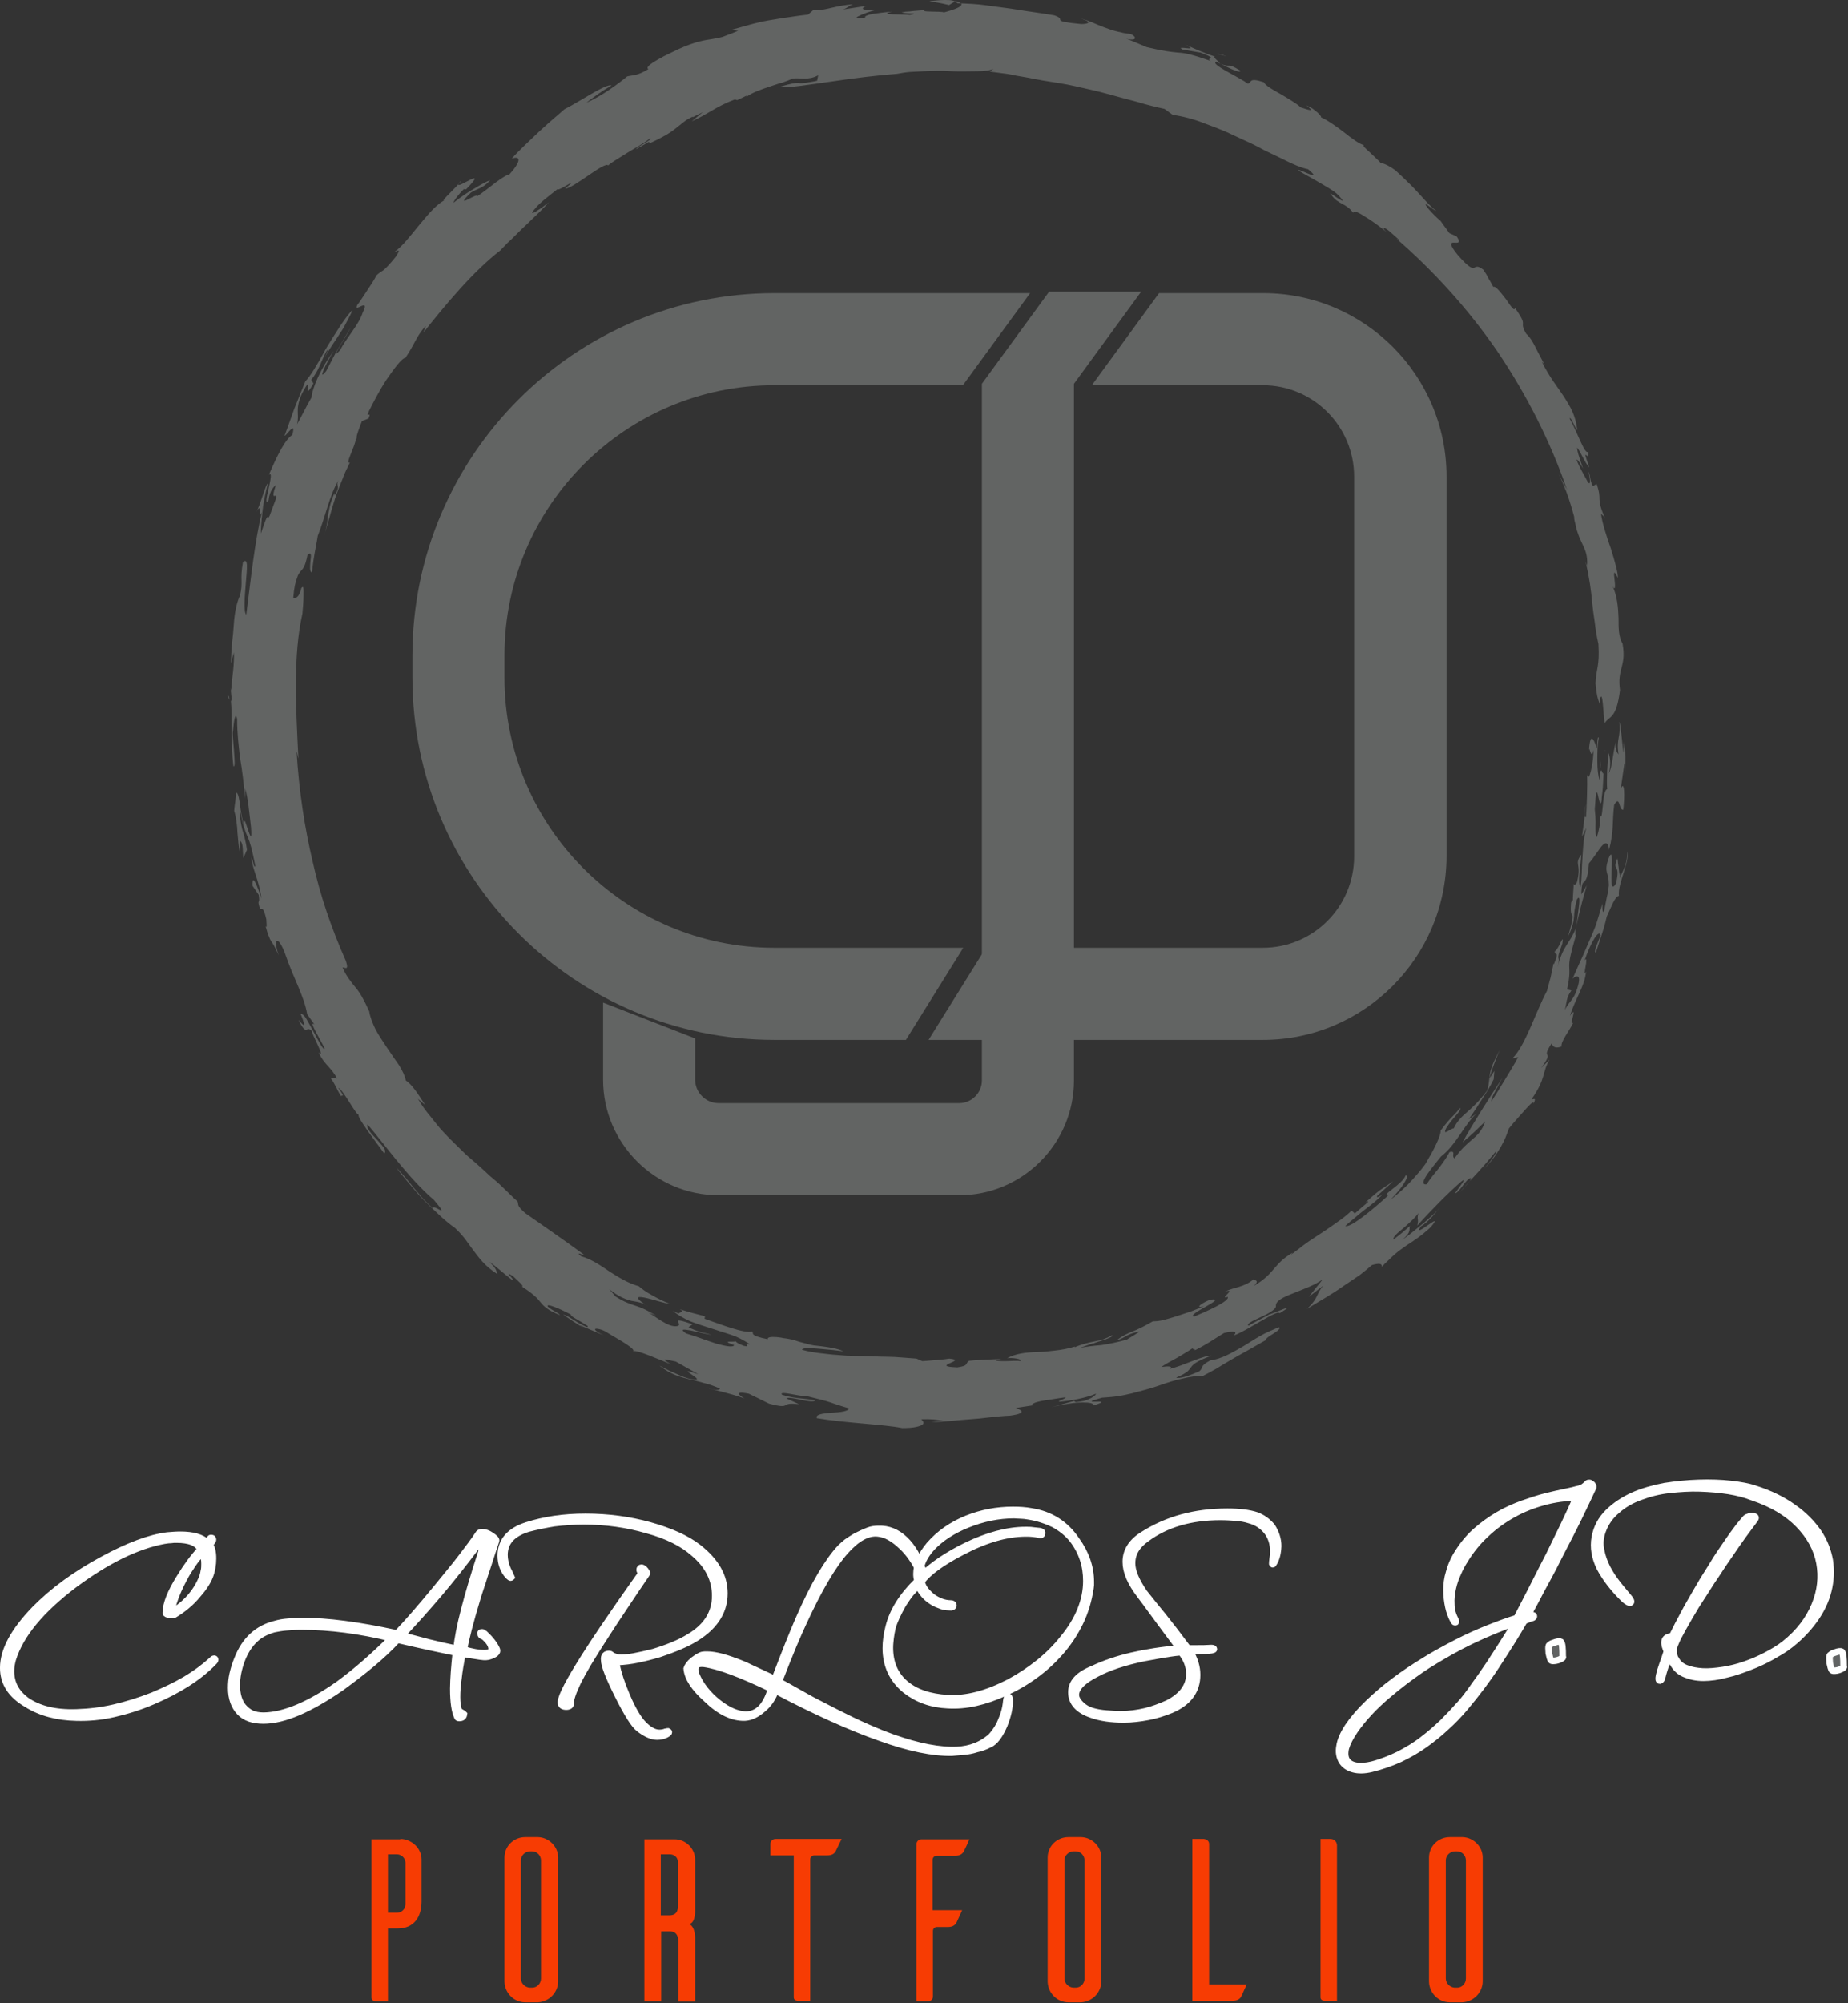 <?xml version="1.0" encoding="utf-8"?>
<!-- Generator: Adobe Illustrator 18.1.0, SVG Export Plug-In . SVG Version: 6.00 Build 0)  -->
<svg version="1.1" xmlns="http://www.w3.org/2000/svg" xmlns:xlink="http://www.w3.org/1999/xlink" x="0px" y="0px"
	 viewBox="0 0 505.9 548" enable-background="new 0 0 505.9 548" xml:space="preserve">
<rect x="0" y="0" width="505.9" height="548" fill="#333333" stroke="none"/>
<g id="bg" display="none">
	<rect x="-234.6" y="-8.3" display="inline" fill="#424242" width="960" height="651.3"/>
</g>
<g id="circulo">
	<g>
		<path fill="#626463" d="M438.2,208l-0.2,2.9C438.1,210.6,438.2,209.8,438.2,208z"/>
		<path fill="#626463" d="M439.4,205.5c0-0.1,0-0.2,0-0.2C439.3,205.3,439.3,205.3,439.4,205.5z"/>
		<path fill="#626463" d="M333.2,14.7c1.1,0.3,2.1,0.6,2.6,0.7C334.2,14.8,333.5,14.7,333.2,14.7z"/>
		<path fill="#626463" d="M166.5,44.8c0-0.1,0-0.2,0-0.3C166.3,44.7,166.3,44.8,166.5,44.8z"/>
		<path fill="#626463" d="M433.6,241.1c0.1-0.4,0.2-0.9,0.4-1.3C433.8,239.5,433.5,240.7,433.6,241.1z"/>
		<path fill="#626463" d="M373.8,38.8c0.2,0,0.3,0,0.5,0C374,38.8,373.9,38.8,373.8,38.8z"/>
		<path fill="#626463" d="M378.6,325.7c-0.2,0.3-0.5,0.6-0.8,0.9C378.1,326.3,378.4,326,378.6,325.7z"/>
		<path fill="#626463" d="M126.2,49.4c-0.4,0.5-0.6,0.8-0.7,1C126,49.9,126.3,49.4,126.2,49.4z"/>
		<path fill="#626463" d="M127.6,51.8c6.5-6.7-2.6,0.1-2.1-1.4c-1.7,1.9-5.6,5.4-3.4,4.2c-1.2,0.5-2.4,1.5-3.6,2.7
			c-1.2,1.2-2.4,2.7-3.6,4.1c-2.4,2.9-4.7,6-6.9,7.5c0,0.3,2.4-1.7,0.3,1.4c-1.7,2.1-2.6,3-3.3,3.6c-0.7,0.5-1.2,0.7-2,1.5
			c-0.3,0.8-1.7,2.9-2.9,4.7c-1.2,1.8-2.2,3.4-2.1,3c-1.8,3.2,3.6-2.2,1.3,2.4c-1.1,3.4-4.3,6.7-6.2,10.3c-3.3,3.6,2.1-4.3,2.9-6.2
			c0,0-1.7,2.9-3.5,5.9c-0.9,1.5-1.6,3-2.2,4.1c-0.6,1.1-1,1.9-1,1.9c-2.5,3.2-0.1-2.1,2.1-5.5c-1.7,2.2-3.3,4.9-4.4,7.3
			c-1.1,2.4-1.7,4.5-1.7,5.4c-1.7,2.9-2.4,4.6-4,7.4c0.4-1.6,0.2-2.5,0.2-3.6c0-1.1,0.1-2.4,1.1-4.7c3.9-7.4-0.3,3.3,3.2-2.9l-0.6-1
			c2-2.4,2.6-4.8,4.1-7.7c1.1-1.5,0.1,0.5-0.4,1.6c1.4-2.6,3-4.7,4.3-6.8c0.7-1,1.3-2.1,1.8-3.1c0.5-1,1.1-2,1.5-3.1
			c-0.7,0.7-1.4,1.6-2,2.4c-0.6,0.9-1.3,1.8-1.9,2.8c-1.2,1.9-2.5,3.9-3.6,5.8c-2.1,3.9-4.1,7.2-5.4,8.5c0,0-1.5,3.7-3,7.4
			c-1.3,3.7-2.7,7.5-2.7,7.5c0.4,0.2,3.3-4.5,2.1-0.2c-1.9,1.2-4,5.3-6.4,10.9c1.9-1.7-2.1,9.5-0.1,7c0.3-2.9,1.7-3.9,2-4.2
			c-1.8,5.5,0.8,1.1-0.1,4.1c-0.9,2.5-1.4,3.7-1.6,4.3c-0.3,0.6-0.3,0.5-0.4,0.4c-0.2-0.2-0.4-0.4-2,4.5c0-1.1,0.1-3.1,0.4-5.6
			c0.2-2.4,0.8-5.3,1.5-8.1c-0.6,0.2-1.9,5.5-3.1,7.7c1.6-3.1,0.5,2.7,1.5,0c-2,8.3-3,18.1-4.3,28.2c-0.8-0.9-0.4-5.2-0.1-8.9
			c0.3-3.7,0.7-6.9-0.8-5.5c-0.9,5,0.1,5.2-0.8,9.1c-0.8,1.6-1.5,4.5-1.7,7.9c-0.1,1.7-0.3,3.5-0.5,5.3c-0.2,1.8-0.2,3.6-0.3,5.4
			l0.8-3c0.1,1.3,0,3.2-0.2,5.1c-0.2,1.9-0.5,3.9-0.5,5.4l-0.2-0.8l0.3,3c-0.1,0.5-0.1,0.6-0.2,0.6c0.4,3.3-0.1,11.7,0.7,17.9
			c0.5,0,0.3-1.6,0.2-3.5c-0.1-1.9-0.4-4.2-0.4-5.7c0.1-0.4,0.2-2.1,0.4-3.3c0.2-1.2,0.5-1.9,0.8-0.5c0,3.9,0.4,7.2,0.8,10.6
			c0.6,3.4,1,6.9,1.4,11.2c0,0,0-0.7,0-1.4c0-0.7,0-1.4,0-1.4c0.8,2.7,1.1,6.4,1.6,10.6c0.3,3.8-0.2,2.5-0.8,0.8
			c-0.6-1.7-1.1-3.8-1.1-1.5c-1.2-2.9-1-8.1-2.1-8.8c0,0-0.1,0.3-0.1,0.8c-0.1,0.5-0.1,1.1-0.2,1.7c-0.2,1.2-0.3,2.5-0.3,2.5
			c0.6,2,0.8,4.1,0.9,6.1c0.2,2,0.3,3.8,0.6,5.2l0-3.1c1.1,0.4,0.8,3.3,1,4.8l1-2.3c-0.3-2.2-0.8-4-1.3-5.6
			c-0.4-1.7-0.7-3.2-0.5-4.8c0.7,3.8,1.3,5.3,2,6.9c0.7,1.6,1.2,3.4,2.1,8c-0.5,0.5-0.6-1.7-1.1-2.6c0.1,1.6,0.6,3.2,1.2,5
			c0.6,1.8,1.2,3.8,1.6,6.4c-1-2.8-2.6-7.4-2.5-3.5l1.7,2.5c0.4,2.4-0.2,1.5,0,2.5c0.7,3.3,0.9-1,2.1,4.2c0,0.8,0.3,2.6-0.2,1.9
			c0.4,1.5,0.7,2.4,1,3c0.2,0.6,0.4,0.9,0.6,1.2c0.4,0.6,0.8,1.1,2,3.8c-1.7-4.9-0.2-5.6,1.7-0.6c2.4,7.1,5.2,11.5,6.1,16.7l2,2.8
			c-1.9-1.5,1.8,4.4,2.8,6.6c-0.3,0.6-1.6-1.9-3-4.5c-0.7-1.3-1.4-2.6-2-3.6c-0.6-1-1.2-1.5-1.6-1.4c1.9,4.6,0.5,2.9-0.6,1.6
			c2.4,4.9,2,1.3,3.7,3.1c-0.4,0.2,4.1,8.2,1.8,5.8c1,2.1,2,3.1,2.8,4c0.8,0.9,1.5,1.7,2.3,3.2c-0.6-0.2-1.4-0.4-1.7,0.1
			c0.3,0.1,0.8,1.1,1.4,2.2c0.5,1.1,1.2,2.3,1.4,2.6c-0.2-0.8,1.6,0.9-0.8-2.4c1.3,0.4,5.1,7.9,5.6,7.3c-0.3,0.5,0.9,2.2,2.4,4.4
			c0.8,1.1,1.6,2.2,2.4,3.3c0.8,1.1,1.6,2.1,2.2,3c0.8-0.9-0.6-2.2-2-3.8c-1.4-1.5-3-3.1-2.6-4.2c3.7,4.2,11.3,14.9,18.2,20.7
			c5,5.9-0.6,0.6-0.2,2.4c-1.3-1.2-2.3-2.3-3.2-3.2c-0.8-1-1.5-1.8-2.2-2.6c-1.3-1.7-2.6-3.2-4.7-5.5c0.9,1.4,2.3,2.9,3.6,4.5
			c1.4,1.6,2.7,3.3,4.3,4.8c3,3,6,5.8,8.1,7.2c2.7,2.5,3.7,4.4,5.1,6.2c0.7,0.9,1.4,1.9,2.4,3c1,1.1,2.3,2.3,4.2,3.5
			c-0.5-1.3-0.2-1.3-2.2-3.4c1.9,1.4,4,3.3,6.1,4.9c1.5,0.6-2.8-2.9,0.3-1c1,1,3.3,2.9,2.5,2.9l-0.5-0.3c3.7,2.3,4.7,3.5,5.6,4.6
			c0.9,1.1,1.8,2.1,5.3,3.5c-0.3-0.6-1.9-1.1-3.3-2.3c-0.8-1.2,3.4,0.6,6.4,2.2c-0.8,0.1,2.4,1.7,4.4,3c0.5,0.8-0.9,0.1-2.5-0.8
			c-1.6-1-3.4-2.2-4.1-2.2c0,0,1.4,0.9,2.7,1.8c1.4,0.9,2.8,1.8,2.8,1.8l-1.1-0.8l6.6,2.8c-4.4-2.2-1.5-2.1,0.4-1.1
			c2.1,1.3,4.3,2.5,5.8,3.5c1.5,1,2.3,1.7,1.9,2c0.9-0.5,6.5,2,10.5,3.6c-4.2-2.3-0.2-1,1.2-0.8l6.2,3.5c-7.1-2.5,1.2,1.4-0.7,1.4
			c-1.2,0.1-2.8-0.4-4.6-1.2c-0.9-0.4-1.8-0.8-2.7-1.2c-0.9-0.5-1.8-0.9-2.7-1.4c3.2,2.5,5.9,3.2,8.4,3.8c1.3,0.3,2.5,0.6,3.9,1
			c1.3,0.3,2.7,0.8,4.3,1.5c-0.1,0.4-0.9,0.7-3.7-0.3c0.5,0.3,2.1,0.6,4,1.1c1.9,0.5,4.2,1.1,6.4,1.9c-1.1-0.6-3.3-2.2,1.2-1.3
			l5.5,2.7c6.7,1.8,2.6-0.6,8.3,0.2l-3.5-1.6c0.4-0.4,2.3,0,4.1,0.4c1.8,0.4,3.6,0.6,3.8,0.1c-3.5-0.6-5.5-0.4-9.1-1.5
			c-1.1-1.3,4.7,0.5,6.9,0.4c3.7,0.9,5.2,1.3,6.4,1.7c1.2,0.4,2.2,0.8,5,1.6c0,0.8-2.4,1.1-4.7,1.2c-2.3,0.2-4.5,0.4-4.1,1.5
			c7.5,1.3,18.5,1.7,23.4,2.7c1.7,0,2.9-0.1,3.8-0.3c0.9-0.2,1.4-0.4,1.7-0.6c0.6-0.5,0.2-1-0.3-1.5c2.8-0.1,4.1,0.1,5.9,0.4
			l-3.2,0.4c4.2-0.1,7.4-0.6,10.7-0.8c0.8-0.1,1.7-0.1,2.5-0.2c0.8-0.1,1.7-0.2,2.6-0.3c1.8-0.2,3.7-0.4,5.9-0.5
			c4.9-0.7,2.8-1.6,1.5-2.1l5.2-0.8l-0.8-0.1c0.5-0.6,1.9-0.9,3.7-1.2c1.7-0.2,3.7-0.6,5.5-0.8c0.1,0.4-2,0.9-1.8,1.2
			c3.1-0.2,7.7-1.1,10.1-2.2c0.1,0.2-0.4,0.7-1.3,1.2c-0.5,0.2-1,0.5-1.7,0.7c-0.7,0.2-1.5,0.3-2.4,0.4c-0.4,0-0.2-0.2-0.6-0.3
			l-6.1,1.7c3.5-0.9,6.4-1.3,8.4-1.3c2,0,3.1,0.2,3.1,0.8c7-2.2-6,0.2,2.3-2.1c1.4-0.1,2.9-0.2,4.2-0.4c1.4-0.2,2.7-0.5,4-0.8
			c2.6-0.7,5.1-1.3,7.3-2.1c2.3-0.8,4.4-1.5,6.4-1.9c2-0.5,3.8-0.8,5.6-0.7c1.2-0.6,2.4-1.3,3.7-2c1.3-0.8,2.6-1.6,4-2.4
			c1.4-0.8,2.9-1.7,4.6-2.6c1.6-0.9,3.3-1.9,5.1-2.9c-0.2-0.4,1-1.1,2.1-1.8c1.1-0.7,2-1.4,1.4-1.7c-1.8,0.8-3.6,1.5-5.1,2.4
			c-1.6,0.9-3.1,1.9-4.6,2.8c-3,1.7-5.9,3.5-9.1,3.9c-3.1,1.7-1.7,1.9-3,3c-1.4,0.6-2.9,1.2-4,1.5c-1.2,0.3-2,0.4-2.3,0.2
			c1.7-0.7,2.6-1.3,3.1-1.7c0.5-0.5,0.7-0.8,1-1.2c0.5-0.7,1.3-1.5,5.5-3.1c-0.7-0.1-2.7,0.5-5,1.4c-1.1,0.4-2.3,0.9-3.4,1.3
			c-1.1,0.4-2.1,0.7-2.9,0.9c0.8-0.7-0.3-0.8-2.4-0.5c1-0.7,2.6-1.6,4.3-2.5c1.7-1,3.4-2,4.5-2.8c-0.7,0.7,1,0.3,0.3,0.8
			c0,0,0.5-0.3,1.3-0.7c0.8-0.4,1.8-1,2.8-1.6c2-1.3,4-2.5,4-2.5c2.8-0.7,3.8-0.4,2.6,0.7c2.4-0.9,5.4-2.8,7.9-4.2
			c2.5-1.4,4.4-2.5,4.7-1.9c5.7-3.5-2.2,0.4-2.9,0.3l0.5-0.3c0,0-0.4,0.2-0.9,0.6c-0.6,0.3-1.4,0.7-2.1,1.1
			c-1.6,0.8-3.1,1.7-3.1,1.7c-0.7-0.5,1.1-1.3,3.2-2.3c2.1-0.9,4.2-2.1,4.3-3c-0.2-1.5,2-2.5,4.8-3.6c2.7-1.1,6.1-2.3,8-3.8
			c0,0-0.2,0.3-0.6,0.8c-0.3,0.4-0.8,1-1.3,1.6c-0.9,1.2-1.9,2.4-1.9,2.4l4-3.1c-2,2.2-1.2,3.3-4.5,6.4c3-1.9,6.7-3.9,9.9-6.2
			c1.6-1.1,3.2-2.1,4.6-3.1c1.3-1,2.5-2,3.3-2.7c1.8-0.5,2.8-0.5,2.7,0.5c0.6-0.7,1.2-1.3,1.8-1.8c0.6-0.6,1.1-1.1,1.7-1.6
			c1.1-1,2.2-1.7,3.3-2.5c2.2-1.4,4.4-2.9,6.6-5c4.2-5-5.4,3.7-2.7-0.2c1.8-1,4.1-3.7,5.1-5.1c-0.5,0.9-2.2,2.3-4.1,4
			c-2,1.6-4.2,3.5-6.1,4.8c2.7-2.3,1.7-2.8,2.1-3.8c0,0-1.1,1-2.2,1.9c-1.1,0.9-2.3,1.8-2.3,1.8c-0.3-0.6,1.1-1.8,2.7-3.1
			c1.6-1.4,3.3-2.9,4.1-4.1c-0.5,2,0.2,1.4-0.3,3.4c3.4-3.8,8.7-9.2,12-12c2-1.6-0.9,2-1.7,3.2c1.4-0.3,3-4.1,4.4-4.2
			c0,1-2,2.4-3,3.9c0,0,0.2-0.2,0.4-0.5c0.3-0.3,0.7-0.7,1.1-1.3c0.9-1,2.2-2.4,3.5-3.8c1.3-1.4,2.5-2.8,3.4-3.9
			c0.9-1.1,1.5-1.8,1.5-1.8c0.3,0.3-1.8,3.3-3.5,5c1.7-1.6,2.9-3.1,4-4.9c0.6-0.9,1.1-1.8,1.6-2.8c0.5-1,0.9-2.2,1.4-3.5
			c1.6-2,3.5-4,4.8-5.5c1.3-1.4,2.1-2.1,1.9-1.2c1-2.1-0.2-1-0.5-1.3c4-5.7,2.8-7.2,4.9-10.8l-2.3,2.3c2-2.7,1.9-3.2,1.7-3.6
			c-0.2-0.4-0.4-0.7,1.2-3.2c0.3,1.3,1.4,1.4,2.7,0.9c-0.3-1.3,2.1-4.2,3.2-6.5c-1.4,1.1,1.5-5.3-0.9-1.9c0.9-2.8,1.9-4.7,2.7-6.5
			c0.8-1.8,1.5-3.4,1.7-5.6c-1.2,2.4,1-5-0.4-3c1.8-5.3,4-8.7,4.4-6.9c-0.7,1.8-2.1,4.7-1.3,4.7c0,0,0.8-2.5,1.6-4.9
			c0.4-1.2,0.8-2.5,1-3.4c0.2-0.9,0.4-1.6,0.4-1.6c1.1-2.3,2.2-5.5,3.3-5.6c-0.2-1.8,0.6-4.1,1.3-6.4c0.3-1.1,0.7-2.2,0.9-3.2
			c0.2-1,0.2-1.9,0-2.6c0.3,3.7-1.6,6.1-2,7.4l0.2-1.6c-0.1,0.2-0.1,0.5-0.2,0.8c0,0-0.2-1.2-0.3-2.4c-0.1-0.6-0.2-1.2-0.2-1.6
			c-0.1-0.4-0.1-0.7-0.1-0.7c-1.6,4,1,1-0.4,6.9c-1.4,2.4-1.3-0.7-1.2-3.6c0.2-2.9,0.2-5.9-0.8-3.3c-1.5,4.2,0.2,3.7,0,7.4l0.2-0.9
			c0,0-0.1,0.5-0.2,1.3c-0.1,0.8-0.2,1.8-0.5,2.8c-0.4,2-0.8,4.1-0.8,4.1c-0.6,0.2-0.4-2.3-0.4-2.3c-0.7,2.4-1.3,4.3-1.8,5.9
			c-0.6,1.6-1.2,3-1.8,4.3c-0.6,1.4-1.2,2.8-1.9,4.4c-0.8,1.6-1.6,3.6-2.7,6c0.5-0.6,2.8-2,1.3,2.6c-1,3.3-2.1,3.3-3.4,5.9
			c0.5-1.7,0.3-3.4,1.8-5.3l-1.2-0.3c0.9-4,0.6-5.1,0.6-6.5c0-1.4,0.3-3,1.8-8.2c-0.3-0.4,0-2.4,0.7-5.1c0.6-2.7,1.5-5.9,2.3-8.7
			c0,0-0.3,0.6-0.7,1.3c-0.4,0.6-0.8,1.2-0.8,1.2c0.1-3,0.4-3.3,0.9-3.6c0.4-0.4,0.9-1,1.2-4.9c0.6-0.7,1.2-1.5,1.8-2.4
			c0.6-0.8,1.1-1.6,1.6-2.2c1-1.2,1.9-1.4,2.1,0.9c0.7-2.7,0.9-4.6,1-6.3c0.1-1.8,0.1-3.5,0.4-6c1.7-2.9,1.2,1.7,2.5,1.3
			c0.2-1.8,0.3-3.9,0.2-5.2c-0.1-1.3-0.4-1.8-0.9-0.5l1-6.9c0.3-0.2,0.1,2.3,0,3.3c0.2-1.3,0.3-3.3,0.3-5.1
			c-0.1-1.8-0.4-3.5-0.6-4.3c0.1,0.6,0.2,2.3,0,3.1c-0.3-2.9-0.8-8.1-1.1-8.4c0.5,4.2-0.9,4.5-0.2,8.9c-0.3-0.4-1-1.2-0.8-3.4
			c-0.8,3.6-1,7.2-1.9,8.6c0.9-3,0.1-5,0-5.6c-0.4,2.7-0.6,8-0.4,9.9c-1.5,0.2-1.1,10.5-2.1,6.7c0.2,0.3,0.2,1.4,0.1,2.8
			c-0.2,1.3-0.5,2.8-0.9,3.7c-0.3-0.1-0.3-1.5-0.3-3.1c0.1-1.6-0.1-3.5-0.2-4.6c0.6-10.4,1,0.3,1.8-2c0,0,0.1-0.5,0.1-1.2
			c0.1-0.7,0.2-1.7,0.3-2.7c0.1-2,0.2-4,0.2-4c-0.3,0.8-0.8-3.2-1.1,1.9c-0.4-1.2-0.6-3.1-0.6-5.2c0-2.1,0-4.3,0.4-6.3
			c-0.4-0.9-0.4,2-0.5,2.9c-0.4-1-1.8-5.9-2.2,0.5c0.1-1.8,0.6,3.1,1.2-0.1c0.1,1.3-0.2,3.7-0.6,5.4c-0.4,1.7-0.8,2.7-1.1,1.3
			c0.1,3.1-0.1,9-0.3,11.6c-0.7,0.6,0-2.2-0.1-3.5c0,0-0.2,2.2-0.4,4.5c-0.3,2.2-0.6,4.4-0.6,4.4l1.2-2.4c-0.9,3.2-0.9,5.9-1.1,8.5
			c-0.2,2.6-0.1,5-0.5,7.7c-0.9-1,0-5.3,0.2-8.9c-2.1,2.9,0.2,2.3-1.2,7.6c-0.4,0.7-0.7,0.8-0.9,0.4c0,0,0,0.3,0,0.7
			c0,0.4-0.1,1-0.1,1.5c-0.1,1.1-0.1,2.2-0.1,2.2c-0.5,1.2-0.5,0.4-0.4-0.1c-0.4,3.8,0,3.9,0.2,4.2c0.2,0.4,0.3,1-1.1,5.9
			c1.3-2.8,1.5-4.1,1.6-5.3c0.1-1.2,0.1-2.3,0.8-4.8c0.8-1.3,0.8,0.2,0.5,2.3c-0.1,1-0.3,2.2-0.4,3.2c-0.2,1-0.3,1.8-0.3,2.2
			c-1.9,4.7-3.6,4.7-5.1,10.9c1.1-4.4-0.9-0.5,1.3-6.5c0.6-3.5-1,1.6-2,2c-0.4,1.6,1.5-0.6-0.3,3.6l-0.1-0.2c0,0-0.4,1.9-0.8,3.8
			c-0.5,1.9-1,3.7-1,3.7c-3.3,6.2-5.9,15-9.5,18.5l1.6-0.4c-1,2-2.5,4.3-3.8,6.5c-0.7,1.1-1.3,2.2-1.9,3.1c-0.6,0.9-1.1,1.8-1.6,2.5
			c-0.1-0.5,0.3-1.4,0.9-2.5c0.6-1.1,1.3-2.5,2.1-3.9c-4.4,6.7-8.2,12.7-10.9,17.6c3.1-2.6,3.5-3.1,6.2-5.7
			c-0.9,2.6-2.1,3.7-3.5,4.9c-1.4,1.2-2.9,2.4-4.9,5.2c-1-0.6,0.6-2.2-1.4-1.7c-0.6,1.3-1.7,2.8-2.9,4.4c-1.2,1.5-2.5,3-3.3,4.4
			c-1,0.2-1.2-0.4-0.5-1.7c0.7-1.3,2.2-3.2,4.4-5.9c4.3-3.3,6.4-8.9,9.8-11.8c0,0-0.5,0.4-1.1,0.8c-0.5,0.4-1.1,0.8-1.1,0.8
			c1.5-2.1,2.6-3.9,3.7-5.6c1.1-1.7,2.1-3.2,3.1-5.3l0,0.2l0.2-2.5l-1.3,2c0.3-1.8,2.2-6.4,2.8-7.8c-0.8,1.6-1.5,2.9-1.9,3.9
			c-0.4,1.1-0.7,1.9-0.8,2.7c-0.3,1.6-0.2,2.9-0.8,4.6c-2,2.7-3.7,4.3-5.3,5.7c-1.6,1.4-2.9,2.6-3.8,4.6c-0.7-0.1-3.4,2.5-2-0.2
			c2-3.1,4.2-4.6,3.7-5.4c-2.3,3-1.8,1.6-5.3,6.2c0.1,1.5-2,5.5-4.2,9.2c-1.3,1.8-3,3.7-4.7,5.5c-1.7,1.7-3.5,3.2-4.9,4.3
			c1.6-1.6,3-3.3,3.8-4.6c0.8-1.3,1.1-2.2,0.4-2.1c-1,2.6-6.8,5.3-4.8,5.5c-3.8,3.5-10.4,9-11.7,8.3c0.9-0.8,1.8-1.6,2.7-2.3
			c0.9-0.8,1.8-1.5,2.7-2.2c1.8-1.4,3.6-2.7,4.9-4.3c-0.8,0.8-1.9,1.3-1.6,0.6l4.4-4c-1.9,1.3-2.7,1.8-3.6,2.4
			c-0.4,0.3-0.9,0.7-1.5,1.2c-0.6,0.5-1.4,1.2-2.5,2.2c0.3-0.2,1-0.5,0.7-0.1c-1.1,0.9-2.5,2.1-3.6,3.1l-0.9-0.8
			c-1.5,1.6-4.1,3.3-7.1,5.4c-1.5,1-3.1,2-4.7,3.1c-0.8,0.6-1.6,1.1-2.4,1.8c-0.8,0.6-1.6,1.2-2.4,1.8l0.5-0.6
			c-2.7,1.6-3.9,3-5.1,4.4c-1.2,1.4-2.5,2.9-5.5,4.7c1.5-1.5,0.4-1.4-0.1-1.8c-1.3,1.1-2.6,1.6-3.8,2c-1.3,0.4-2.6,0.7-4.2,1.4
			c3.8-1.2-1.8,2.3,0.9,1.4c0.7,1.1-5.8,4-9.2,5.4c-2.5-0.5,9.9-5.4,4.3-4.6c-3.3,1.4-3.8,2.5-1.4,1.7c-1.1,0.4-2.2,0.9-3.5,1.4
			c-1.3,0.4-2.6,0.9-3.9,1.3c-1.3,0.4-2.5,0.8-3.7,1.1c-1.2,0.3-2.2,0.4-3.1,0.4c-2.4,1.4-4.1,2.2-5.6,2.8c-1.5,0.6-2.8,1.2-4.3,2.4
			c1.4-0.4,2.1-0.9,2.8-1.3c0.8-0.4,1.7-0.8,3.5-1.1c0,0-0.9,0.6-1.7,1.1c-0.9,0.5-1.8,1.1-1.8,1.1c-2.5,0.7-4.9,1.2-7,1.5
			c-2.2,0.2-4.1,0.4-5.9,0.8l3.6-1.3l-0.1,0.2c0.6-0.4,2.2-0.8,3.4-1.2c1.3-0.5,2.3-0.9,1.9-1.2c-0.8,0.5-1.5,0.8-2.3,1.1
			c-0.8,0.3-1.6,0.4-2.4,0.6c-1.6,0.3-3.4,0.7-5.5,1.6l0.1-0.2c-1.9,0.6-3.7,0.9-5.5,1.1c-1.7,0.2-3.3,0.4-4.9,0.4
			c-3.1,0.1-5.8,0.4-8.2,1.7c1.4-0.2,4.4,0.2,3.6,0.8c-0.9-0.2-2.6,0-4.1,0c-1.4,0-2.6,0-2.6-0.3l1.6-0.3c-4.5,0.2-7.2,0.3-8.9,0.5
			c-1.2,0.8,0.1,1.3-3.2,1.8c-8-0.3,3.2-1.9-2.2-2.4c0,0-1.8,0.3-3.7,0.4c-1.9,0.2-3.7,0.3-3.7,0.3l-1.6-0.7c-1.4-0.1-2.7-0.2-4-0.3
			c-1.3-0.1-2.6-0.2-3.8-0.2c-2.5,0-5-0.2-7.5-0.2c-1.3,0-2.5-0.1-3.8-0.1c-1.3-0.1-2.6-0.2-3.9-0.3c-2.6-0.3-5.4-0.5-8.3-1.3
			c0-0.6,2.1-0.5,4.6-0.3c2.5,0.2,5.3,0.5,6.7,0.7c-1.7-0.8-3.9-1.1-6.2-1.4c-0.6-0.1-1.2-0.1-1.8-0.2c-0.6-0.1-1.2-0.2-1.8-0.4
			c-1.2-0.3-2.4-0.6-3.5-1c-1.1-0.3-2.1-0.5-3.1-0.6c-0.9-0.2-1.8-0.3-2.4-0.3c-1.4-0.1-2.1,0.2-1.9,0.6c-5.5-1.1-3.6-1.7-4.3-2.1
			c-2.1,0.6-8.7-2-13-3.5l0.1-0.7c0,0-1.7-0.4-3.5-0.9c-1.7-0.5-3.4-1-3.4-1c1.6,0.8-0.1,0.7-0.3,1.2l-1.6-0.8
			c1.4,1.2,3,2.1,4.8,2.9c1.8,0.7,3.7,1.3,5.6,1.9c0.9,0.3,1.9,0.6,2.8,0.9c1,0.3,1.9,0.6,2.8,0.9c1.8,0.6,3.5,1.5,5.1,2.6
			c-2.2-0.4,0.5,0.9-1.7,0.4c-1.7-0.7-2-0.9-2.1-1.2c-1.2,0.2-4.2-0.3-0.5,1c-0.3,0.7-2.3,0.3-4.9-0.4c-2.5-0.8-5.6-2-8.3-2.8
			c-1.8-1.3-0.6-1.1,1.3-0.8c1.9,0.4,4.6,1.1,5.7,1.2c-1.9-0.6-3.7-0.7-6.3-2.1l1.1-0.8c-7-2.4-2.2,0.1-4.2,0.5
			c-2.4,0.5-6.1-2.8-7.9-3.7l2.1,0.8c-2.5-1.5-4.1-2.2-5.7-2.7c-1.6-0.5-3.2-1.1-5.4-2.5l-1.7-2c2.6,2.1,4.5,2.8,6.1,3.2
			c1.7,0.3,3.1,0.4,4.6,1.6c-4-2.6-3.2-2.9-1.1-2.5c2.1,0.4,5.5,1.6,7,1.7c-1.9-0.7-3.6-1.6-5-2.4c-1.5-0.8-2.7-1.7-3.5-2.4
			c-2.9-0.8-5.5-2.4-8-4c-2.5-1.7-5-3.4-7.8-4.2c-2.4-2,2.7,0.9,0-1c-4.8-3.5-10-7.1-15.3-10.8c-2.5-2.2-1.7-2.2-2.1-3.2
			c-1.5-1.3-2.7-2.6-4-3.8c-1.2-1.2-2.4-2.2-3.6-3.2c-2.2-2.1-4.3-3.9-6.5-5.8c-2-2-4.2-4-6.4-6.4c-1.1-1.2-2.2-2.6-3.3-4
			c-0.6-0.7-1.2-1.5-1.8-2.3c-0.6-0.8-1.1-1.7-1.7-2.6l2,1.7c-2-3.1-3.6-5.6-5.3-6.7c-0.2-1.2-0.9-2.6-1.8-4.1
			c-0.5-0.7-1-1.5-1.6-2.3c-0.5-0.8-1.1-1.6-1.7-2.5c-1.1-1.7-2.3-3.4-3.2-5.1c-0.8-1.7-1.5-3.4-1.7-4.9c-1.6-3.5-2.6-5.2-3.8-6.6
			c-0.6-0.7-1.1-1.4-1.7-2.2c-0.6-0.8-1.2-1.8-1.8-3.2c0.4-0.2,1.9,1.2,0.9-1.8c-4-9-7-17.8-9.1-27.2c-2.2-9.3-3.7-19.1-4.4-30
			c0.2,0.2,0.3,1.3,0.5,1.8c-0.7-14-1.5-28.1,1.1-39.6c0.1-1.1,0.3-3.3,0.3-5c0-1.7,0.1-2.9-0.6-2c-0.6,2.7-1.7,2.9-2.2,2.6
			c0.2-2.7,0.6-4.3,1-5.3c0.3-1.1,0.7-1.5,1-1.9c0.6-0.7,1.2-1,1.9-4.5c1.1-0.9,1,0.2,0.8,1.6c-0.1,1.4-0.3,3.1,0.4,3.2
			c0,0,0.1-0.6,0.2-1.6c0.1-0.9,0.3-2.2,0.5-3.4c0.5-2.5,0.9-5,0.9-5c2.1-5.3,3.2-11,5.7-15.3c-1,2,0.8,1.1-1.1,4.3
			c0.1-0.5-0.1-0.2,0-0.8c-0.8,1.9-1.2,3.2-1.4,4.2c-0.2,0.9-0.3,1.5-0.4,2c-0.1,0.5-0.1,1-0.2,1.9c-0.1,0.8-0.4,1.9-0.8,3.8
			c0.3-1.6,0.9-3.3,1.4-5.1c0.5-1.8,1-3.6,1.6-5.4c0.6-1.8,1.3-3.5,2-5.2c0.3-0.8,0.6-1.6,1-2.4c0.4-0.7,0.7-1.4,1-2.1
			c-1.5,0.8,1.5-4.5,1.6-6.3l0.3-0.3c-0.4-0.2,1-3.6,1.4-4.7l1.8-0.7c1-2.4-0.9,0.3,0.1-2c0.8-1.6,2.7-5.4,4.8-8.6
			c2.2-3.2,4.3-6,5.2-6c1.2-1.8,1.9-3.1,2.6-4.4c0.7-1.3,1.4-2.6,2.9-4.3c0,0.5-0.5,1.4-0.5,1.7c6-7.6,13.7-16.8,21-22.4
			c0.6-0.7,1.3-1.3,1.9-2c0.7-0.6,1.3-1.2,1.9-1.8c1.2-1.2,2.4-2.4,3.6-3.5c2.3-2.2,4.3-4.1,5.9-5.9c-1.5,1.3-6.4,4.7-3.9,1.9
			c1.3-1.7,3.8-3.5,6.3-5.5c-0.2,1,6.9-4.1,2-0.1c2,0.2,11.1-7.7,11.8-6.3c0.5-0.6,2.7-1.9,5.1-3.4c2.4-1.5,5.1-2.9,6.4-4.1
			c1,0.3-4.1,2.6-3.8,3l3.5-2l0.2,0.4c3.5-1.6,5.5-2.8,7-4c1.6-1.2,2.7-2.4,4.8-3.3l-0.1,0.2l2.8-1.4l-3,2.5c4.5-2,6.5-4,11.8-6
			l0.6,0.2c0,0,0.8-0.4,1.5-0.7c0.4-0.2,0.8-0.4,1-0.5c0.3-0.1,0.5-0.2,0.5-0.2c-0.5,0.2-0.7,0.4-0.3,0.4c1.3-1,3.8-1.9,6.2-2.7
			c0.6-0.2,1.2-0.4,1.8-0.6c0.6-0.2,1.2-0.4,1.7-0.5c1.1-0.4,2-0.7,2.7-1.1c2.2-0.3,4.3,0.6,7.1-0.9l-0.3,1.5
			c-0.9,0.2-1.6,0.3-2.2,0.4c-0.6,0.1-1,0.2-1.4,0.2c-0.7,0.1-1.1,0.1-1.5,0c-0.8,0-1.6,0-5.3,1.1c3,0.3,8.4-0.7,14.4-1.5
			c6-0.9,12.6-1.7,17.9-2.1c1.1-0.2,2.2-0.4,3.4-0.5c1.2-0.1,2.5-0.1,3.8-0.2c2.6-0.1,5.3-0.2,7.8,0c2.5,0.1,4.9,0,6.9,0
			c2,0,3.6-0.2,4.5-0.7l-1,0.8c0,0,0.9,0.1,2.3,0.3c0.7,0.1,1.5,0.2,2.3,0.3c0.8,0.1,1.7,0.3,2.6,0.5c1.8,0.3,3.6,0.6,4.9,0.9
			c1.3,0.2,2.2,0.4,2.2,0.4c3,0.5,6.1,0.9,9.1,1.6c3,0.7,6,1.3,8.8,2.1c2.8,0.8,5.6,1.5,8.2,2.2c2.6,0.8,5.1,1.4,7.4,1.9l2.2,1.6
			c2.5,0.4,5.7,1.1,9.1,2.5c1.7,0.6,3.5,1.3,5.4,2.1c1.8,0.8,3.6,1.7,5.4,2.5c1.8,0.8,3.6,1.7,5.2,2.6c1.7,0.8,3.3,1.6,4.8,2.3
			c2.9,1.5,5.5,2.6,7.2,2.9c2.2,1.8,1.6,1.9,0.5,1.4c-1.1-0.4-2.9-1.3-3.3-1.2c0.8,0.6,1.9,1.2,3,1.8c1.1,0.6,2.3,1.3,3.5,2
			c1.2,0.7,2.4,1.4,3.4,2.1c1,0.7,1.8,1.6,2.4,2.5c-0.1,0.2-1.3-0.6-2.3-1.3c-0.9-0.6-1.6-1-0.7-0.1c1.8,2.5,3.9,2,5.9,4.8
			c-0.3-0.8,1.1-0.4,2.9,0.8c1.9,1.1,4.4,2.9,6.3,4.5c-0.7-0.7-0.7-0.6-0.9-1c-0.1-0.5,0.6-0.1,1.5,0.6c0.8,0.7,1.9,1.7,2.7,2.4
			c0,0-0.3,0-0.7-0.3c9.9,8.6,19.5,19,27.6,30.8c8,11.8,14.6,24.8,19.1,37.9l-2.4-4.5c0.9,1.8,2,4.3,2.8,6.7
			c0.8,2.4,1.4,4.6,1.7,5.7l-0.2-0.5c0.1,0.9,0.3,1.7,0.5,2.4c0.1,0.7,0.3,1.4,0.5,1.9c0.4,1.2,0.8,2.1,1.2,2.9
			c0.8,1.7,1.6,3.2,1.4,6.2l-0.4-1.1c1,4.3,1.5,7.8,1.8,11.3c0.2,1.7,0.4,3.5,0.7,5.3c0.2,1.8,0.5,3.7,1,5.9c0.2,3.4,0,4.9-0.2,6.2
			c-0.2,1.3-0.5,2.3-0.6,4.6c0.2,1.9,0.4,3.4,0.7,4.3c0.3,1,0.5,1.5,0.6,1.6l0-1.9c0.7-2.1,0.8,4.1,1.2,6.9c1.2-2.1,3.2-0.9,4.2-9.1
			c-0.4-3,0-4.4,0.4-6c0.4-1.6,0.9-3.3,0.3-6.7c-1.1-1.8-1.1-4.3-1.1-7c-0.1-2.7-0.3-5.8-1.6-8.7c0.8,1.5,0.7-0.3,0.5-1.9
			c-0.2-1.6-0.3-2.9,0.9-0.4c0.1-1.3-0.8-4.5-1.9-8c-1.2-3.4-2.4-7.1-2.7-9.6c0.5,0.7,0.7,0.4,1.2,1.5c-2.8-6.3-0.7-4.7-2.4-9.6
			l-1,0.6c-1-1.7-0.5-2.5-1.3-4.1c0.4,1.3,0.9,4.3-0.1,3c-1.1-2.1-2.2-3.8-3.1-6.1c0.4-0.2,1.2,1.4,1.8,2.4c0,0-1.9-5.2-1.6-5.7
			c1.2,1.6,2,4,3.3,5.4c-2.4-6.9,0.1-0.7-0.3-4.4c-0.8,1.4-3.1-5.6-5.1-9c0.4-0.6,1.3,2.4,2.1,3.2c-0.4-4-1.9-6.4-3.6-9.1
			c-1.7-2.6-3.9-5.2-6.1-9.6c0.2,0.1,1,1,1.3,1.5c-0.7-0.9-1.2-1.9-1.6-2.7c-0.5-0.9-0.9-1.7-1.3-2.5c-0.8-1.6-1.5-2.9-2.7-4
			c-2.2-3.8,0.9-1.5-3.1-7.1c0,1.2-1.1-0.4-2.4-2.3c-1.4-1.8-2.9-3.8-3.5-3.4c0,0-0.6-1.2-1.3-2.3c-0.3-0.6-0.6-1.2-0.9-1.6
			c-0.3-0.4-0.4-0.7-0.4-0.7c-3.6-2.9-1.2,2.6-7.1-4.1c-5.1-6.3,2.4-1.1-0.3-5.1l-2-0.9l-2.4-3.3l0.5,0.4c-1.9-1.5-4.9-4.7-4.6-5
			c0.5,0,2.4,1.8,2.9,1.8c-1.7-1.1-4.2-4.3-7-7.1c-1.4-1.4-2.9-2.8-4.2-4c-1.4-1-2.8-1.8-4-2c-0.8-0.9-2.2-2.1-3.2-3.1
			c-1.1-1-1.9-1.7-1.4-1.8c-1.2-0.2-3.3-1.8-5.6-3.6c-2.2-1.7-4.7-3.4-6.2-4c0.3,0-0.2-0.6-0.9-1.3c-0.4-0.3-0.9-0.7-1.4-1.1
			c-0.5-0.3-1.1-0.6-1.7-0.9c2.6,2,0.7,1.3-1.5,0.6c-1-1-3.4-2.4-5.6-3.7c-2.2-1.2-4.2-2.4-4.5-3.2c-4.3-1.4-3.2,0.1-4.4,0.4
			c-2.3-1.8-10.6-5.4-8.6-6c2.2,1.1,7,3.6,6.5,2.4c-4-2.4-2-0.5-5.6-1.9c0.4-0.1-2.1-1.8-1.3-1.9c-2.2-0.7-5.1-1.9-8.1-3.3
			c2.3,1.2,1.4,1.1,0.4,1c-1.1-0.1-2.4-0.3-1.1,0.4c0,0,0.3,0,0.8,0.1c0.5,0.1,1.1,0.2,1.7,0.3c1.2,0.2,2.4,0.4,2.4,0.4
			c5.5,2.1,0.9,1.2,2.8,2.3c-4.9-1.7-6.9-2.2-9-2.3c-2-0.2-4-0.4-8.6-1.5c-1.7-0.7-4.6-2-5.6-2.3c3.1,0.8,2.9-0.6,1.2-1.3
			c-1.4-0.1-2.6-0.4-3.8-0.7c-1.2-0.3-2.3-0.7-3.4-1.1c-2.2-0.8-4.2-1.9-6.4-2.4c3.7,1.1,1.6,1.5,0.1,1.5c-9.2-0.9-3.5-1.1-7.4-2.4
			c-3.5-0.6-6.8-1-9.8-1.5c-3-0.5-5.9-0.8-8.6-1.2c-2.7-0.4-5.4-0.5-8.1-0.6C261.3,0,260,0,258.6,0c-1.4,0-2.8,0.2-4.2,0.3
			c0,0,1.4,0.3,2.7,0.5c0.7,0.1,1.4,0.3,1.9,0.4c0.5,0.1,0.8,0.2,0.8,0.2l1.8-1.1c4.2,1-0.9,2.5-3.2,3.1c-0.6-0.4-7.6,0-4.8-0.7
			c0,0-1.7,0.2-3.4,0.3c-0.8,0.1-1.7,0.2-2.3,0.2c-0.6,0.1-1.1,0.2-1.1,0.2c1,0.4,5.4,0.1,2.3,0.7c-2.2-0.3-9.2,0.1-4.9-0.9
			c-1.8,0.1-3.8,0.4-5.3,0.6c-1.5,0.3-2.4,0.7-2,1c-2.9,0.4-2.8,0-1.6-0.5c1.1-0.6,3.3-1.3,4.6-1.6c-2.3,0.1-3.3,0-3.6-0.2
			c-0.3-0.3,0.2-0.6,0.9-0.9l-6.4,1c1.4-0.5,1.3-0.9,2.7-1.4c-2.1,0.1-3.9,0.5-5.7,0.9c-1.7,0.4-3.3,0.8-5.2,0.7l-1.4,1.2
			c-2.9,0.3-5,0.7-6.7,0.9c-1.7,0.3-3,0.5-4.2,0.7c-2.5,0.4-4.9,1.1-10.2,2.6l2,0.2c-1,0.4-1.8,0.8-2.5,1c-0.7,0.3-1.3,0.5-1.8,0.7
			c-1.1,0.3-1.9,0.4-2.9,0.6c-1.9,0.3-4.2,0.5-9.3,2.8c-1.4,0.7-2.7,1.3-3.9,1.9c-1.1,0.6-2,1.1-2.8,1.6c-1.4,0.9-2,1.6-1.4,1.9
			c-3.1,1.9-4.2,1.6-5.8,2c-2.3,1.9-7.1,5.5-11.2,7.2c2.4-1.8,4.4-3.3,6.9-4.7c-1.3-0.7-8.7,4.4-12.9,6.5c-1.2,1.1-3.9,3.3-6.7,5.9
			c-2.7,2.6-5.8,5.4-7.7,7.6c2.6-0.9,2.6,0.8-0.9,4.6c0.1-0.5-1.4,0.4-3.2,1.7c-1.8,1.4-4,3.1-5.5,4.1c0.5-0.8-1.3,0.2-2.5,0.8
			c-1.1,0.6-1.8,0.7,0.9-1.9c1.9-1.2,3.3-1.1,5.3-3.4c-0.9,0.3-2.4,1.1-4.2,2.2c-0.9,0.5-1.9,1.1-2.9,1.8c-1,0.7-2,1.4-3,2.2
			c0.1-0.5,1.6-2.7,3.6-4.4C126.5,52.1,127.3,51.7,127.6,51.8z">
				
				<animateTransform attributeName="transform"
                      attributeType="XML"
                      type="translate"
                      values="0 50;0 0;"
                      dur="0.5s"/>
			</path>
		<path fill="#626463" d="M433.6,241.1c-0.1,0.2-0.1,0.5-0.2,0.7l0.5-0.8C433.7,241.2,433.6,241.2,433.6,241.1z"/>
		<path fill="#626463" d="M62.5,190.3c0,0.4,0.2,1.1,0.3,1.1C62.8,191,62.7,190.5,62.5,190.3z"/>
		<path fill="#626463" d="M89.7,295.2c0-0.2,0.1-0.2,0.2-0.3C89.8,294.8,89.7,294.9,89.7,295.2z"/>
		<path fill="#626463" d="M442.7,236.3l-0.2,1.9C442.7,237.5,442.6,237.1,442.7,236.3z"/>
		
	</g>
</g>
<g id="C">
	<g>
		<path fill="#626463" d="M248,284.5h-36c-54.6,0-99.1-44.5-99.1-99.1v-6.1c0-54.6,44.5-99.1,99.1-99.1h70l-18.4,25.2H212
			c-40.7,0-73.9,33.1-73.9,73.9v6.1c0,40.7,33.1,73.9,73.9,73.9h51.7L248,284.5z">
			<animateTransform attributeName="transform"
                      attributeType="XML"
                      type="translate"
                      values="-200 0;0 0;"
                      dur="0.5s"/>
		</path>
	</g>
</g>
<g id="J">
	<g>
		<path fill="#626463" d="M262.6,327h-65.9c-17.4,0-31.6-14.2-31.6-31.6v-21.1l25.2,9.8v11.3c0,3.5,2.9,6.4,6.4,6.4h65.9
			c3.4,0,6.2-2.8,6.2-6.2V105l18.4-25.2h25.2L294,105v190.6C294,312.9,279.9,327,262.6,327z"/>
	</g>
</g>
<g id="D">
	<g>
		<path fill="#626463" d="M345.7,284.5h-91.5l15.7-25.2l75.8,0c13.8,0,25-11.2,25-25V130.4c0-13.8-11.2-25-25-25l-46.8,0l18.4-25.2
			h28.5c27.7,0,50.2,22.5,50.2,50.2v103.9C395.9,262,373.4,284.5,345.7,284.5z">
		<animateTransform attributeName="transform"
                      attributeType="XML"
                      type="translate"
                      values="200 0;0 0;"
                      dur="0.5s"/>
		</path>
	</g>
</g>
<g id="letra_c">
	<path fill="#FFFFFF" stroke="#FFFFFF" stroke-width="1.805" stroke-miterlimit="10" d="M7.3,466.2c-4.3-2.5-6.4-5.8-6.4-9.9
		c0-4.8,2.9-10.1,8.6-16c5-5.1,11.2-9.6,18.6-13.6c7-3.8,12.9-6,17.7-6.6c1.2-0.1,2.4-0.2,3.6-0.2c3.4,0,5.8,0.7,7.2,2l0.9-0.9
		c0-0.2,0.2-0.3,0.5-0.2c0.2,0,0.3,0.2,0.3,0.5c0,0.1-0.3,0.6-0.9,1.3c0.6,0.8,0.9,2,0.9,3.8c0,1.7-0.3,3.4-0.9,4.9
		c-0.6,1.5-1.7,3.2-3.3,5c-1.8,2.2-4,4-6.5,5.5c-0.1,0-0.5,0-1.1,0c-0.7-0.1-1.1-0.3-1.1-0.5c0-2.5,1.3-5.7,3.8-9.7
		c1.9-3.1,3.8-5.7,5.7-7.7c-0.8-1.8-3-2.7-6.6-2.7c-0.5,0-1,0-1.6,0.1c-0.6,0-1.1,0.1-1.8,0.2c-7.5,1.4-15.6,5.4-24.4,11.9
		c-9.3,7-14.9,13.8-17,20.5c-0.3,1.1-0.5,2.1-0.5,3.3c0,3.3,1.4,5.9,4.2,8c3.3,2.3,7.8,3.5,13.7,3.3c3.4-0.1,6.8-0.5,10.3-1.3
		c3.5-0.8,7-1.9,10.6-3.3c3.3-1.4,6.3-2.8,9-4.4c2.7-1.6,5-3.3,7.1-5.2c0.3-0.3,0.5-0.5,0.7-0.5c0.2,0,0.3,0.1,0.3,0.3
		c0,0.2-0.2,0.4-0.5,0.7c-4,4.1-9.5,7.6-16.5,10.6c-3.7,1.6-7.3,2.7-10.8,3.5c-3.5,0.8-6.9,1.1-10.2,1
		C15.7,469.8,11.1,468.6,7.3,466.2z M47.4,440.5c0.2,0.1,0.4,0.1,0.6,0c3.3-2.2,5.7-5,7.2-8.5c0.3-0.7,0.5-1.4,0.6-2.1
		c0.2-0.7,0.2-1.4,0.2-2.1c0-1.2-0.2-2.2-0.7-3c-0.8,0.9-1.7,1.9-2.5,3.1c-0.8,1.2-1.7,2.5-2.5,4.1c-1.6,3-2.6,5.6-3.2,7.9
		C47.2,440.2,47.3,440.4,47.4,440.5z"/>
</g>
<g id="letra_a">
	<path fill="#FFFFFF" stroke="#FFFFFF" stroke-width="1.805" stroke-miterlimit="10" d="M131.6,447c-0.1-0.3,0-0.4,0.3-0.4
		c0.1,0,0.3,0,0.4,0.1c0.1,0.1,0.2,0.2,0.4,0.3c1.6,1.5,2.7,2.9,3.3,4.3c0.3,0.7-0.4,1.3-1.9,1.8c-0.5,0.2-1.3,0.3-2.6,0.1
		c-1.2-0.2-2.8-0.4-4.9-0.8c-0.5,2.5-0.9,4.8-1.1,6.7c-0.3,2-0.4,3.7-0.4,5.2c0,1.6,0.2,2.8,0.5,3.7c0,0,0.1,0.1,0.2,0.2
		c0.2,0.1,0.3,0.2,0.5,0.3c0.2,0.1,0.3,0.2,0.5,0.3c0.1,0.1,0.2,0.2,0.2,0.2c-0.1,0.7-0.5,1-1.3,1c-0.3,0-0.5-0.1-0.5-0.3
		c-0.7-1.5-1.1-4-1.1-7.7c0-1.4,0.1-2.9,0.2-4.5c0.1-1.6,0.3-3.4,0.5-5.4c-2.4-0.5-4.9-1-7.6-1.6c-2.7-0.6-5.5-1.2-8.4-1.9
		c-2.1,2.3-4.5,4.5-7,6.6c-2.5,2.1-5.4,4.3-8.4,6.5c-8.6,5.9-15.6,9-21.3,9c-2.8,0-5-0.7-6.5-2.3c-1.5-1.6-2.3-3.8-2.3-6.6
		c0-1.2,0.1-2.5,0.4-3.8c0.3-1.3,0.7-2.7,1.3-4.1c2-5.2,5.5-8.4,10.4-9.6c1-0.3,2.1-0.5,3.4-0.6c1.2-0.1,2.6-0.2,4.1-0.2
		c6.7,0,15.3,1.1,25.8,3.4c2.6-2.7,6.2-6.8,10.8-12.4c2.5-3.1,4.8-5.8,6.7-8.3c1.9-2.5,3.6-4.7,4.9-6.7c0.2-0.2,0.5-0.3,0.9-0.3
		c0.8,0,1.6,0.3,2.5,0.9c0.9,0.6,1.4,1.1,1.3,1.4c-1.2,3.5-2.1,6.5-3,9.1c-0.8,2.6-1.6,4.8-2.1,6.5c-2,6.6-3.2,11.3-3.7,14.2
		c2.3,0.7,4.1,1,5.5,1c1.4,0,2.1-0.4,2.1-1.1c0-1.1-0.7-2.2-2.2-3.5C131.8,447.6,131.6,447.4,131.6,447z M69.7,448.6
		c-1.5,1.4-2.7,3.3-3.6,5.7c-0.8,2.2-1.3,4.5-1.3,6.7c0,2.5,0.6,4.5,1.7,5.9c0.7,0.8,1.5,1.5,2.4,1.9c0.9,0.4,2,0.6,3.3,0.6
		c5.7-0.1,12.5-3,20.5-8.6c4.9-3.6,9.7-7.8,14.5-12.6c-8.6-2.1-16.8-3.2-24.7-3.2c-1.6,0-2.9,0.1-4.2,0.2c-1.2,0.1-2.3,0.3-3.3,0.5
		C72.9,446.3,71.1,447.2,69.7,448.6z M117.5,449.4c2.5,0.6,5,1.2,7.5,1.7c0.5-5.4,2.8-14.2,6.8-26.5c0.1-0.4,0.1-0.7,0.1-0.9
		c0-0.7-0.2-1.1-0.6-1.1c-0.2,0-0.4,0.1-0.5,0.2c-0.1,0.1-0.3,0.3-0.5,0.5c-3.4,4.5-6.7,8.7-10.1,12.7c-3.4,4-6.8,7.8-10.2,11.4
		C112.4,448.1,115,448.7,117.5,449.4z"/>
</g>
<g id="letra_r">
	<path fill="#FFFFFF" stroke="#FFFFFF" stroke-width="1.805" stroke-miterlimit="10" d="M166.7,452.5c0.3,0,0.5,0.1,0.7,0.3
		c0.2,0.2,0.7,0.4,1.6,0.7c1.4,0.1,2.9,0,4.5-0.3c1.6-0.3,3.4-0.7,5.4-1.2c3.9-1.2,7.2-2.5,9.9-4.2c4.7-2.8,7-6.6,7-11.2
		c0-4.4-1.9-8.3-5.8-11.6c-3-2.7-7.3-4.9-12.9-6.4c-5.5-1.6-11.2-2.4-17.3-2.4c-2.8,0-5.5,0.2-8,0.5c-2.5,0.4-4.9,0.9-7.2,1.5
		c-4.3,1.3-6.5,3.7-6.5,7.2c0,1.3,0.3,2.6,0.9,4c0.4,0.7,0.7,1.4,1,2.1c0,0-0.1,0.1-0.2,0.1s-0.4-0.2-0.7-0.5c-1.3-1.5-2-3.3-2-5.5
		c0-4,2.4-6.8,7.2-8.3c4.7-1.5,10-2.3,16-2.3c6.2,0,12,0.8,17.5,2.3c5.7,1.6,10.2,3.6,13.4,6.1c4.7,3.7,7.1,7.8,7.1,12.5
		c0,5.3-3,9.6-8.9,12.9c-2.3,1.3-5.3,2.5-8.9,3.7c-2,0.6-4,1.1-5.9,1.5c-1.9,0.4-3.7,0.6-5.5,0.7c-0.3,0-0.4,0.3-0.3,0.9
		c0.4,2.1,1.3,4.9,2.8,8.4c1.6,3.8,3.2,6.4,4.6,7.8c1.5,1.5,2.9,2.3,4.3,2.3c0.6,0,1.2-0.1,1.7-0.3c0.2,0,0.3-0.1,0.4-0.1
		c0.1,0,0.2,0,0.3,0c0.2,0.1,0.2,0.2,0.2,0.2c0,0.2-0.2,0.3-0.5,0.5c-0.8,0.5-1.8,0.7-2.7,0.7c-1.4,0-3.1-0.7-5-2.2
		c-1.3-1-3.2-4-5.7-9c-2.5-5-3.8-8.2-3.8-9.8C165.3,453,165.8,452.5,166.7,452.5z M171,439.5c-2,3-4,6-5.9,9
		c-3.1,4.8-5.4,8.6-6.9,11.6c-1.4,2.9-2.1,5-2,6.1c0,0.4-0.4,0.7-1.2,0.7c-0.8,0-1.3-0.3-1.4-0.8c-0.7-2.1,6.4-13.7,21.3-34.7
		c0.5-0.5,0.6-1,0.3-1.6c-0.1-0.2-0.1-0.3-0.1-0.3c0-0.4,0.2-0.6,0.5-0.6c0.2,0,0.4,0.1,0.7,0.3c0.7,0.7,0.9,1.2,0.7,1.4
		C175,433.5,173,436.5,171,439.5z"/>
</g>
<g id="letra_l">
	<path fill="#FFFFFF" stroke="#FFFFFF" stroke-width="1.805" stroke-miterlimit="10" d="M189.8,454.2c0.5-0.4,0.9-0.6,1.3-0.9
		c0.4-0.2,0.7-0.4,1.1-0.5c0.2,0,0.5-0.1,0.7-0.1c0.3,0,0.5,0,0.7,0c2.3,0,5.5,0.9,9.7,2.6c0.3,0.1,1.1,0.5,2.6,1.2s3.5,1.6,6.2,2.9
		c2.7-7.1,4.9-12.6,6.6-16.5c2.1-4.8,4.1-8.8,6-12c1.9-3.2,3.7-5.7,5.4-7.5c0.5-0.5,1.1-1,1.7-1.5c0.7-0.5,1.5-1,2.5-1.6
		c1.2-0.6,2.3-1.1,3.3-1.5c1-0.4,2-0.5,2.9-0.5c2.7-0.1,5.1,0.9,7.2,2.9c2.1,2,3.8,4.9,5,8.6c0,0.1,0.1,0.3,0.1,0.4
		c0,0.1,0.1,0.2,0.1,0.3c0,0.4-0.1,0.6-0.4,0.6c-0.3,0-0.5-0.2-0.7-0.7c-0.5-1.4-1.2-2.7-2.1-4c-0.8-1.2-1.8-2.4-2.9-3.4
		c-2.2-2.1-4.3-3.3-6.5-3.5c-2.8-0.3-5.8,1.4-8.9,4.9c-3.4,3.8-7.3,10.4-11.6,19.8c-0.6,1.3-1.5,3.3-2.6,5.9c-1.1,2.6-2.4,5.9-4,10
		c1.8,0.9,3.5,1.9,5.3,2.9c1.8,1,3.5,2,5.3,2.9c3.3,1.7,6.4,3.3,9.3,4.7c2.9,1.4,5.7,2.6,8.4,3.7c7.4,2.9,13.7,4.4,18.9,4.5
		c4,0.1,7.4-0.9,10.2-3.1c0.6-0.4,1.1-1,1.7-1.8c0.6-0.8,1.1-1.6,1.5-2.5c0.4-0.9,0.8-1.9,1.1-2.9c0.3-1,0.5-2.1,0.6-3.2
		c0.1-0.8,0.3-1.1,0.5-1.1c0.3,0,0.4,0.4,0.4,1.2c0,1.9-0.5,4.1-1.5,6.6c-1,2.3-2.1,4-3.4,4.9c-0.4,0.2-0.9,0.5-1.6,0.8
		c-0.7,0.3-1.5,0.6-2.5,0.8c-1.2,0.4-2.3,0.6-3.4,0.7c-1.1,0.1-2.2,0.2-3.4,0.3c-5.1,0.1-11.7-1.2-19.7-4.1
		c-8-2.8-17.6-7.1-28.6-12.9c-0.7,2-1.8,3.7-3.5,5.1c-1.6,1.4-3.2,2.2-4.9,2.3c-3.4,0.1-6.9-1.6-10.4-5c-3.5-3.1-5.3-5.9-5.5-8.4
		C188.2,455.9,188.7,455.1,189.8,454.2z M211.1,462c-8.1-3.9-14.2-6.2-18.3-6.8c-1.7-0.2-2.5,0.3-2.5,1.5c0,0.4,0.1,0.9,0.3,1.5
		c1.2,2.9,3.3,5.5,6.1,7.7c2.7,2.1,5.1,3.1,7.4,3.2C207.4,469.1,209.7,466.8,211.1,462z"/>
</g>
<g id="letra_o">
	<path fill="#FFFFFF" stroke="#FFFFFF" stroke-width="1.805" stroke-miterlimit="10" d="M251.2,432.5c-0.2-0.6-0.3-1.2-0.3-1.9
		c0-2.5,1.2-5.1,3.5-7.9c2.7-3.1,6.1-5.5,10.3-7.2c4-1.6,8.2-2.4,12.6-2.4c1.7,0,3.4,0.1,5,0.4c5.2,0.8,9.4,3.4,12.4,7.9
		c2.6,3.6,3.9,7.4,3.9,11.4c0,0.3,0,0.6,0,0.9c0,0.3-0.1,0.5-0.1,0.8c-0.5,3.3-1.4,6.4-2.8,9.3c-1.4,2.9-3.2,5.7-5.6,8.4
		c-4,4.5-9,8.2-15,10.9c-5.5,2.5-10.6,3.7-15.6,3.4c-4.6-0.2-8.4-1.6-11.6-4.1c-3.6-2.9-5.4-6.8-5.4-11.5c0-1.9,0.3-3.8,0.8-5.8
		C244.4,440.7,247,436.6,251.2,432.5z M285.3,419.4c0,0.4-0.2,0.6-0.7,0.5c-1.2-0.3-2.4-0.4-3.7-0.4c-5.3,0-11.2,1.7-17.6,5.1
		c-5.6,2.9-9.2,5.6-11,8c0.1,0.8,0.4,1.5,0.9,2.2c0.5,0.7,1.1,1.3,1.9,2c1.6,1.2,3.4,1.9,5.2,1.9c0.5,0,0.7,0.2,0.7,0.5
		c0,0.4-0.4,0.6-1.1,0.5c-1,0-1.9-0.2-2.8-0.6c-0.9-0.3-1.8-0.8-2.6-1.4c-1.6-1.2-2.6-2.6-3.1-4c-0.6,0.6-1.3,1.3-2,2.1
		c-0.7,0.8-1.4,1.9-2.2,3.1c-1.4,2.5-2.4,4.6-2.9,6.4c-0.2,1-0.4,1.9-0.5,2.8c-0.1,0.9-0.2,1.8-0.2,2.7c0,4.1,1.4,7.4,4.2,9.8
		c2.8,2.4,6.7,3.7,11.6,4c5.2,0.3,10.8-1.2,16.8-4.3c3-1.6,5.7-3.4,8.2-5.4c2.5-2,4.7-4.2,6.6-6.6c4.3-5.2,6.4-10.5,6.4-15.8
		c0-4.2-1.2-7.9-3.7-11.2c-1.4-1.8-3.2-3.2-5.2-4.3c-2.1-1-4.4-1.8-7.1-2.2c-0.6-0.1-1.3-0.2-1.9-0.2c-0.7,0-1.3-0.1-1.9-0.1
		c-4.3,0-8.6,0.9-12.8,2.6c-4,1.6-7.2,3.7-9.6,6.2c-2.1,2.3-3.2,4.5-3.2,6.7c0,0.4,0,0.9,0.1,1.3c3.1-3.1,7.3-5.9,12.4-8.4
		c5.8-2.8,11.3-4.3,16.3-4.3c0.7,0,1.3,0,1.9,0.1c0.6,0.1,1.2,0.1,1.9,0.2C285.1,419,285.3,419.1,285.3,419.4z"/>
</g>
<g id="letra_s">
	<path fill="#FFFFFF" stroke="#FFFFFF" stroke-width="1.805" stroke-miterlimit="10" d="M309.8,453c3.9-0.9,8.3-1.6,13.1-2
		c-1.5-2-3.1-4.2-4.9-6.6c-1.8-2.4-3.7-5.1-5.9-8c-2.6-3.4-3.9-6.4-3.9-9.1c0-3,1.6-5.5,4.7-7.4c6.6-4.2,14.2-6.3,23.1-6.3
		c3.2,0,5.9,0.3,8,1c1.6,0.6,3,1.6,4.2,3c1.1,1.7,1.7,3.5,1.7,5.4c0,0.6-0.1,1.3-0.2,1.9c-0.1,0.6-0.3,1.3-0.6,2
		c-0.2,0.4-0.4,0.8-0.5,0.9c-0.1,0.2-0.2,0.2-0.3,0c0-0.2,0-0.6,0.1-1.2c0.1-0.6,0.2-1.3,0.2-2.1c0-2.2-0.6-4.1-1.9-5.7
		c-1.2-1.4-2.7-2.4-4.6-2.9c-1.2-0.4-2.4-0.6-3.7-0.7c-1.3-0.1-2.7-0.2-4.3-0.2c-8.2,0-14.9,2-20.2,5.9c-2.7,1.9-4,4.1-4,6.8
		c0,2.1,1.1,4.8,3.3,8c1.3,1.6,2.9,3.7,5,6.2c2,2.5,4.4,5.6,7,9.1c0.8,0,1.7,0,2.7,0c1.1,0,2.3,0,3.7-0.1c0.5,0,0.7,0.1,0.7,0.3
		c0,0.2-0.8,0.4-2.4,0.4c-2.2,0-3.6,0.1-4.1,0.2c1.2,2.1,1.9,4.2,1.9,6.4c0,4.4-2.4,7.6-7.1,9.6c-2,0.8-4.1,1.5-6.3,1.9
		c-2.1,0.4-4.4,0.7-6.7,0.7c-3.4,0-6.3-0.4-8.8-1.3c-3.6-1.2-5.5-3.3-5.5-6.1c0-2.7,1.9-4.8,5.9-6.4
		C302.4,455.1,305.9,453.9,309.8,453z M317.6,452.8c-1.7,0.3-3.2,0.6-4.4,0.8c-5.3,1.1-9.6,2.5-13,4.3c-3.8,1.9-5.7,3.9-5.7,5.8
		c0,0.9,0.6,1.9,1.7,2.9c0.8,0.7,1.7,1.2,2.7,1.5c1.3,0.4,2.6,0.6,3.9,0.7c1.3,0.1,2.6,0.2,4,0.2c2.3,0,4.6-0.3,6.7-0.8
		c2.1-0.5,4.2-1.3,6.2-2.2c3.9-2,5.9-4.7,5.9-8c0-2.2-0.8-4.2-2.3-6C321.2,452.2,319.3,452.5,317.6,452.8z"/>
</g>
<g id="letra_j">
	<g>
		<path fill="#FFFFFF" stroke="#FFFFFF" stroke-width="1.805" stroke-miterlimit="10" d="M432,415.6c-1.5,3-3,6-4.6,9
			c-1.5,3-3,5.9-4.5,8.6s-2.7,5.2-3.9,7.3c-0.2,0.4-0.2,0.7-0.2,1c0.1,0.3,0.3,0.4,0.6,0.4c0.4,0,0.5,0.1,0.5,0.3
			c0,0.2-0.2,0.4-0.6,0.5c-0.2,0-0.5,0.1-0.9,0.3c-0.4,0.2-0.8,0.3-1.1,0.4c-2.4,4.2-5,8.2-7.6,12.2c-2.6,4-5.5,7.8-8.6,11.5
			c-1.6,1.9-3.3,3.7-5.2,5.4c-1.8,1.7-3.8,3.3-5.9,4.8c-2.1,1.5-4.4,2.8-6.7,3.9c-2.4,1.1-5,2-7.8,2.7c-2,0.5-3.7,0.5-5.1,0.1
			c-1.4-0.4-2.4-1.1-3.1-2.2c-0.6-1.1-0.9-2.4-0.6-4c0.2-1.6,1-3.4,2.3-5.4c1.5-2.2,3.3-4.3,5.5-6.4c2.2-2.1,4.6-4.2,7.2-6.1
			c2.6-2,5.4-3.8,8.3-5.6c2.9-1.8,5.9-3.4,8.8-4.9c2.9-1.5,5.8-2.8,8.6-3.9c2.8-1.1,5.4-2.1,7.8-2.8c1.4-2.7,2.9-5.5,4.4-8.5
			c1.5-3,3-5.9,4.5-8.8c1.4-2.9,2.8-5.7,4.1-8.4c1.3-2.7,2.4-5.1,3.3-7.3c-2.9,0-5.9,0.4-8.8,1.2c-3,0.8-5.8,1.9-8.5,3.4
			c-2.7,1.5-5.2,3.3-7.4,5.4c-2.3,2.1-4.2,4.5-5.8,7.1c-0.7,1.1-1.3,2.2-1.9,3.6c-0.6,1.3-1.1,2.7-1.4,4.1c-0.3,1.4-0.5,2.9-0.4,4.4
			c0,1.5,0.4,2.9,1.1,4.2c0.2,0.4,0.2,0.6,0.1,0.7c-0.2,0.1-0.4,0-0.6-0.4c-0.6-1.1-1.1-2.4-1.4-3.8c-0.3-1.4-0.5-3-0.5-4.6
			c0-1.6,0.2-3.2,0.7-4.8c0.4-1.6,1.1-3.2,1.9-4.6c1.5-2.5,3.2-4.7,5.2-6.5c2-1.8,4.1-3.3,6.3-4.6s4.5-2.3,6.7-3.1
			c2.3-0.8,4.4-1.5,6.4-2c2-0.5,3.8-0.9,5.3-1.2c1.5-0.3,2.7-0.6,3.4-0.8c0.6-0.1,1.1-0.3,1.6-0.6c0.4-0.3,0.8-0.6,1-0.9
			c0.2-0.2,0.4-0.2,0.6-0.2c0.2,0,0.4,0.1,0.6,0.3c0.2,0.1,0.3,0.3,0.4,0.5c0.1,0.2,0.1,0.3,0,0.5
			C434.9,409.6,433.5,412.5,432,415.6z M403,448.8c-4.2,2-8.2,4.3-12.2,6.8c-4,2.6-7.7,5.4-11.2,8.4c-3.5,3-6.4,6.1-8.7,9.4
			c-1.3,1.9-2.1,3.5-2.5,4.9c-0.3,1.4-0.2,2.5,0.3,3.3c0.5,0.8,1.4,1.3,2.6,1.5c1.2,0.2,2.6,0.1,4.3-0.3c2.7-0.7,5.1-1.7,7.4-2.8
			c2.3-1.2,4.5-2.5,6.4-4c2-1.5,3.8-3.1,5.6-4.8c1.7-1.7,3.3-3.4,4.8-5.1c1.1-1.2,2.3-2.8,3.7-4.8c1.4-1.9,2.8-3.9,4.2-6
			c1.4-2.1,2.7-4.2,4-6.2c1.3-2,2.3-3.7,3.2-5.2C411.1,445.2,407.2,446.8,403,448.8z"/>
		<path fill="#616363" stroke="#FFFFFF" stroke-width="1.805" stroke-miterlimit="10" d="M427,454c-0.7,0.3-1.3,0.4-1.9,0.4
			c-0.3,0-0.5-0.1-0.6-0.3c-0.1-0.2-0.3-0.8-0.5-1.8c-0.1-1.2-0.1-1.8,0-2c0-0.1,0.2-0.3,0.4-0.4c0.2-0.2,0.5-0.3,0.8-0.4
			c0.3-0.1,0.6-0.2,0.9-0.3c0.3-0.1,0.6-0.1,0.8-0.1c0.1,0,0.2,0,0.4,0.1c0.4,0.4,0.5,1.7,0.5,4.1C428,453.4,427.7,453.7,427,454z"
			/>
	</g>
</g>
<g id="letra_d">
	<g>
		<path fill="#616363" stroke="#FFFFFF" stroke-width="1.805" stroke-miterlimit="10" d="M503.9,456.7c-0.7,0.3-1.3,0.4-1.9,0.4
			c-0.3,0-0.5-0.1-0.6-0.3c-0.1-0.2-0.3-0.8-0.5-1.8c-0.1-1.2-0.1-1.8,0-2c0-0.1,0.2-0.3,0.4-0.4c0.2-0.2,0.5-0.3,0.8-0.4
			c0.3-0.1,0.6-0.2,0.9-0.3c0.3-0.1,0.6-0.1,0.8-0.1c0.1,0,0.2,0,0.4,0.1c0.4,0.4,0.5,1.7,0.5,4.1
			C504.9,456.1,504.6,456.4,503.9,456.7z"/>
		<path fill="#FFFFFF" stroke="#FFFFFF" stroke-width="1.805" stroke-miterlimit="10" d="M473.2,407.9c-2.5-0.4-5.1-0.6-7.8-0.7
			c-2.8-0.1-5.6,0.1-8.4,0.4s-5.5,1-7.9,1.9c-2.5,0.9-4.6,2.1-6.4,3.7c-1.8,1.5-3.2,3.4-4,5.7c-0.6,1.7-0.8,3.4-0.4,5.2
			c0.3,1.7,0.9,3.3,1.7,4.9c0.8,1.5,1.7,2.9,2.8,4.3c1,1.3,2,2.4,2.8,3.4c0.8,0.9,1.1,1.5,0.8,1.7c-0.2,0.2-0.8,0-1.7-0.8
			c-3-2.9-5.2-5.8-6.7-8.6c-1.4-2.8-1.9-5.6-1.4-8.4c0.5-2.7,1.7-4.9,3.6-6.8c1.9-1.9,4.2-3.4,6.8-4.6c2.7-1.2,5.6-2,8.7-2.6
			c3.2-0.5,6.3-0.8,9.4-0.9c3.1-0.1,6,0,8.7,0.3c2.7,0.3,4.9,0.7,6.6,1.3c4.1,1.3,7.6,3,10.5,5.1c2.9,2,5.1,4.3,6.8,6.7
			c1.7,2.5,2.7,5.1,3.2,7.8c0.4,2.8,0.3,5.5-0.4,8.3c-0.7,2.8-2,5.5-3.9,8.1c-1.9,2.6-4.3,5.1-7.3,7.3c-1.1,0.8-2.6,1.7-4.4,2.7
			c-1.8,1-3.7,1.9-5.8,2.7c-2.1,0.8-4.2,1.6-6.5,2.1c-2.2,0.6-4.4,0.9-6.3,0.9c-2,0-3.7-0.4-5.3-1.1c-1.6-0.7-2.7-2-3.5-3.8
			c-0.2-0.4-0.3-0.5-0.4-0.6c-0.1,0-0.3,0.2-0.5,0.6c-0.3,0.7-0.5,1.4-0.8,2.1c-0.2,0.7-0.5,1.5-0.7,2.4c-0.1,0.8-0.4,1.1-0.7,1.2
			c-0.3,0-0.4-0.4-0.2-1.4c0.2-0.9,0.5-1.9,0.9-3c0.4-1.1,0.8-2.2,1.1-3.2c0.1-0.2,0.1-0.4,0.1-0.4c0-0.1-0.1-0.3-0.2-0.6
			c-0.9-2.2-0.4-3.4,1.6-3.5c0.2,0,0.2,0,0.1,0c0,0,0-0.1,0.1-0.3c0.9-1.8,1.9-3.8,3-5.8c1.1-2.1,2.3-4.1,3.5-6.2
			c1.2-2.1,2.4-4.1,3.7-6.1c1.2-2,2.4-3.9,3.6-5.6c1.2-1.7,2.2-3.3,3.3-4.7c1-1.4,1.9-2.5,2.7-3.4c0.2-0.3,0.5-0.5,0.9-0.6
			c0.4-0.2,0.8-0.2,1.1-0.2c0.4,0,0.6,0.1,0.8,0.2c0.2,0.2,0.1,0.4-0.1,0.7c-0.8,1.1-1.9,2.5-3.2,4.3c-1.3,1.8-2.6,3.7-4.1,5.9
			c-1.5,2.1-2.9,4.4-4.5,6.7c-1.5,2.3-2.9,4.6-4.3,6.7c-1.3,2.2-2.5,4.2-3.5,6c-1,1.8-1.8,3.3-2.2,4.4c-0.3,0.6-0.5,1.4-0.4,2.2
			c0,0.8,0.2,1.6,0.6,2.1c0.6,1.1,1.5,1.9,2.8,2.4c1.3,0.5,2.8,0.8,4.5,0.9c1.7,0.1,3.6-0.1,5.6-0.4c2-0.3,4-0.8,6-1.5
			c2-0.7,3.9-1.5,5.8-2.5c1.9-1,3.6-2,5.1-3.2c3.9-3.1,6.6-6.7,8.2-10.6c1.6-3.9,2-7.7,1.3-11.5c-0.7-3.8-2.6-7.3-5.7-10.5
			c-3.1-3.2-7.3-5.7-12.7-7.5C477.7,408.8,475.6,408.3,473.2,407.9z"/>
	</g>
</g>
<g id="portfolio">
	<g>
		<path fill="#F73C03" d="M109.6,503.1c3,0,5.8,2.5,5.8,5.6v11.5c0,4.3-2.1,7.4-6.5,7.4h-2.7v19.9H103c-1.1,0-1.3-0.6-1.3-0.9v-43.4
			H109.6z M111,509.5c-0.1-1.2-1.1-2.2-2.4-2.2h-2.4v16h2.4c1.3,0,2.3-0.9,2.4-2.2V509.5z"/>
		<path fill="#F73C03" d="M147.3,502.6c3,0.1,5.5,2.6,5.5,5.6v34c-0.1,3-2.5,5.4-5.5,5.6h-3.5c-3.1,0-5.6-2.5-5.7-5.6v-34
			c0-3.1,2.5-5.6,5.7-5.6H147.3z M145.7,543.8c1.3,0,2.4-1.1,2.4-2.5v-32.3c0-1.4-1.1-2.5-2.4-2.5H145c-1.3,0.1-2.4,1.1-2.4,2.5
			v32.3c0,1.3,1.1,2.4,2.4,2.5H145.7z"/>
		<path fill="#F73C03" d="M185.7,547.4v-16.2c0-2.2-1.1-2.8-2.3-2.8h-2.4v19.1h-4.6v-44.3h8.3c3,0,5.6,2.5,5.6,5.6v13.7
			c0,0,0.2,3.5-1.6,3.9c1.8,0.9,1.6,4.2,1.6,4.2v17H185.7z M183.3,524c1.2,0,2.3-0.5,2.3-2.5v-11.9c0-1.6-1.1-2.3-2.3-2.3h-2.4V524
			H183.3z"/>
		<path fill="#F73C03" d="M228.8,506.4c-0.3,0.6-0.9,1.2-2.4,1.2h-3.5c-0.6,0-1.1,0.5-1.1,1.1v38.7h-3.2c-1.1,0-1.3-0.6-1.3-0.9
			v-38.9h-6.4v-3.1c0-0.8,0.6-1.4,1.4-1.4h18.1L228.8,506.4z"/>
		<path fill="#F73C03" d="M265.4,503.1c-0.4,1.1-1.3,2.9-1.5,3.3c-0.3,0.6-0.9,1.3-2.4,1.3h-5.1c-0.6,0-1.1,0.5-1.1,1.1v13.8h8.1
			l-1.5,3.3c-0.3,0.6-0.9,1.3-2.4,1.3h-3c-0.6,0-1.1,0.4-1.1,1.1v17.9c0,0.8-0.6,1.3-1.3,1.3h-3.2v-43c0-0.7,0.6-1.3,1.3-1.3H265.4z
			"/>
		<path fill="#F73C03" d="M296,502.6c3,0.1,5.5,2.6,5.5,5.6v34c-0.1,3-2.5,5.4-5.5,5.6h-3.5c-3.1,0-5.6-2.5-5.7-5.6v-34
			c0-3.1,2.5-5.6,5.7-5.6H296z M294.5,543.8c1.3,0,2.4-1.1,2.4-2.5v-32.3c0-1.4-1.1-2.5-2.4-2.5h-0.7c-1.3,0.1-2.4,1.1-2.4,2.5v32.3
			c0,1.3,1.1,2.4,2.4,2.5H294.5z"/>
		<path fill="#F73C03" d="M341.3,542.9c-0.5,1.1-1.3,2.9-1.5,3.3c-0.3,0.6-1,1.2-2.5,1.2h-10.9v-44.3h3.2c0.8,0.1,1.4,0.6,1.4,1.4
			v38.4H341.3z"/>
		<path fill="#F73C03" d="M364.2,503.1c1.3,0,1.8,1,1.8,1.8v42.5h-3.2c-1.1,0-1.3-0.6-1.3-0.9v-43.4H364.2z"/>
		<path fill="#F73C03" d="M400.4,502.6c3,0.1,5.5,2.6,5.5,5.6v34c-0.1,3-2.5,5.4-5.5,5.6h-3.5c-3.1,0-5.6-2.5-5.7-5.6v-34
			c0-3.1,2.5-5.6,5.7-5.6H400.4z M398.9,543.8c1.3,0,2.4-1.1,2.4-2.5v-32.3c0-1.4-1.1-2.5-2.4-2.5h-0.7c-1.3,0.1-2.4,1.1-2.4,2.5
			v32.3c0,1.3,1.1,2.4,2.4,2.5H398.9z"/>
	</g>
</g>
</svg>
